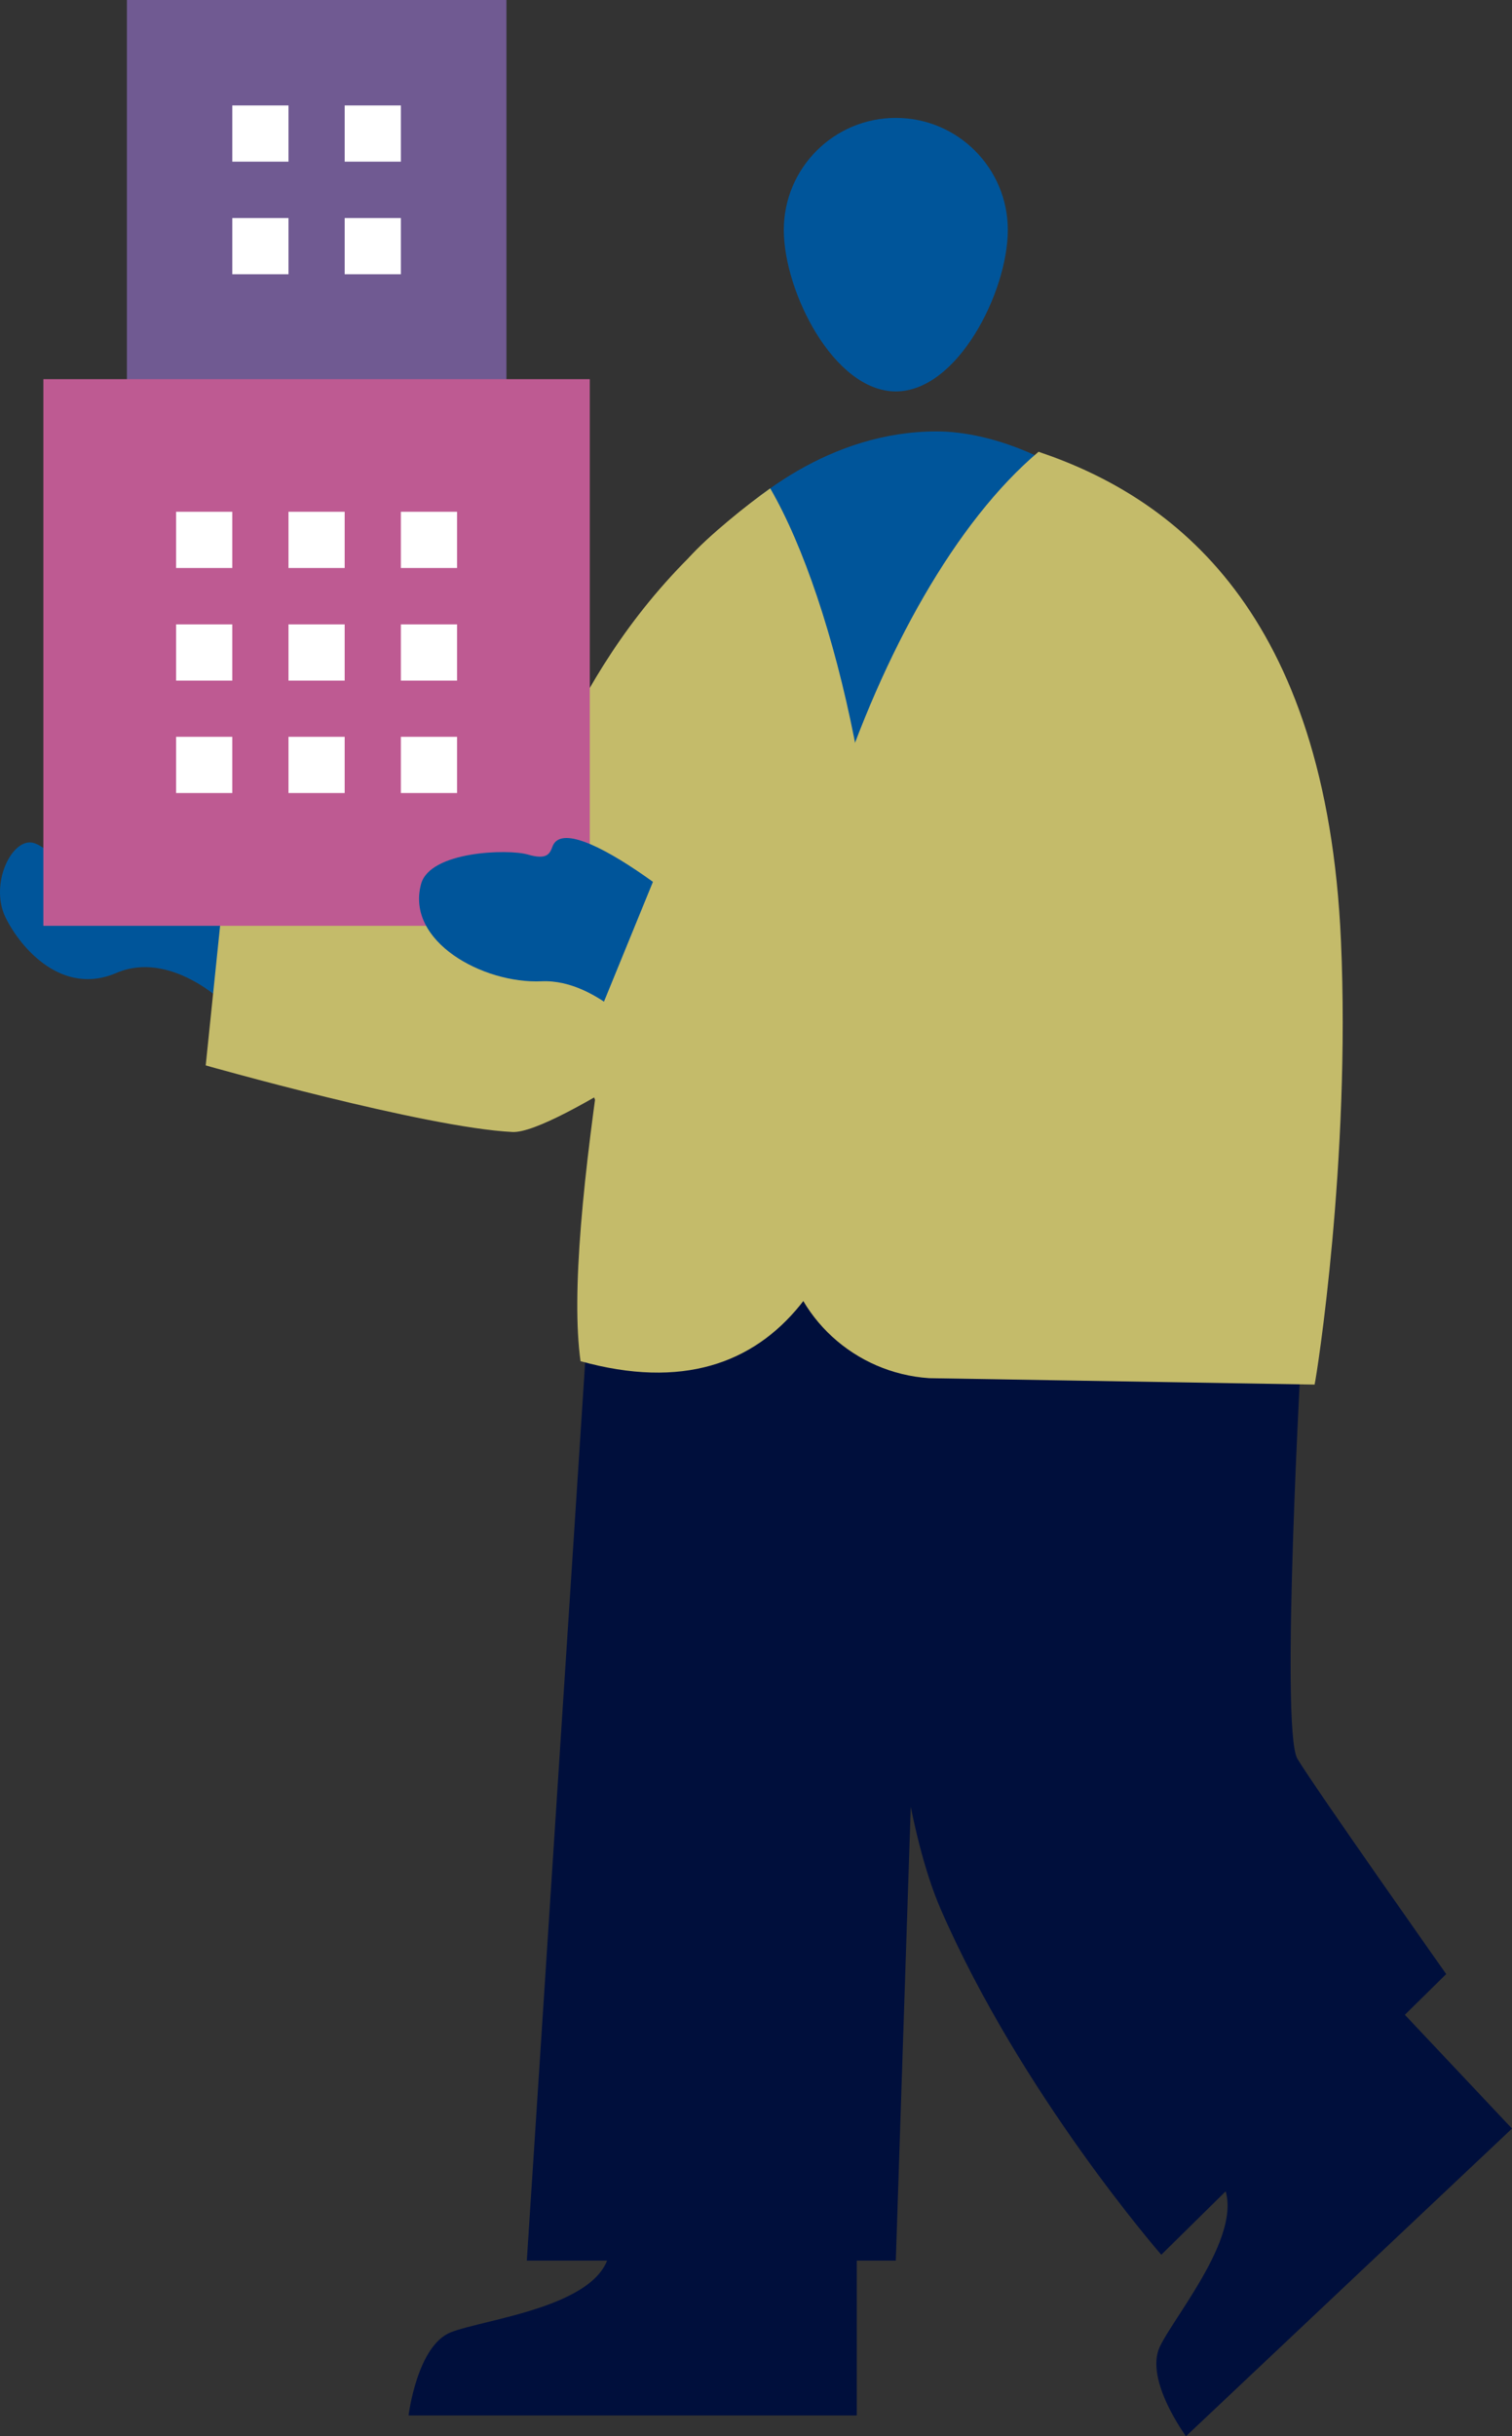 <?xml version="1.0" encoding="UTF-8"?>
<svg id="_レイヤー_2" data-name="レイヤー 2" xmlns="http://www.w3.org/2000/svg" viewBox="0 0 80.19 129.15">
  <rect x="0" y="0" width="80.19" height="129.15" fill="#333333" stroke="none"/>
  <g id="_デザイン" data-name="デザイン">
    <g>
      <path id="Path_2545" data-name="Path 2545" d="m14.82,47.22c-1.7-1.06-12.42-4.23-11.53-2.03s-.69-.62-1.76-.53c-1.07.08-2.04,2.35-1.23,3.99.81,1.64,3.01,4.16,5.87,2.93,2.85-1.23,5.72,1.59,5.72,1.59l2.93-5.95Z" fill="#00559a"/>
      <path id="Path_2546" data-name="Path 2546" d="m28.54,43.78c-4,0-16.21-1.07-16.21-1.07l-1.42,13.77s11.63,3.3,16.27,3.53c2.3.11,12.25-6.96,12.25-6.96l-10.88-9.27Z" fill="#c4bb6a"/>
      <path id="Path_2546-2" data-name="Path 2546" d="m26.54,45.78c3-5,4.73-12.97,14.32-19.89l-1.43,27.16s-4.88,5.73-6.88,7.73l-6-15Z" fill="#c4bb6a"/>
      <path d="m69.06,70.85l-23-5.68-14.78,3.26-3.34,51.41h19.57l1.5-45.56h-2.38s-.24,18.88,3.27,26.95c4.27,9.8,11.69,18.3,11.69,18.3l15.11-14.88s-6.95-9.85-7.89-11.41.25-22.39.25-22.39Z" fill="#000f3c"/>
      <path id="Path_2547" data-name="Path 2547" d="m66.62,61.56s3.02,12.05,1.98-10.44c-1.04-22.49-13.29-28.25-18.92-28.25s-10.03,3.58-12.17,6.02c-2.14,2.44-4.64,29.68-4.64,29.68l33.75,3Z" fill="#00559a"/>
      <path id="Ellipse_180" data-name="Ellipse 180" d="m53.45,12.19c0,3.28-2.66,8.56-5.94,8.56-3.28,0-5.94-5.28-5.94-8.56s2.66-5.94,5.94-5.94c3.28,0,5.94,2.66,5.94,5.94Z" fill="#00559a"/>
      <path id="Path_2550" data-name="Path 2550" d="m36.53,29.57c1-1.13,3.09-2.81,4.32-3.68,7.1,12.26,11.47,52.25-10.06,46.27-1-7.11,2.52-25.23,5.74-42.59Z" fill="#c4bb6a"/>
      <path id="Path_2552" data-name="Path 2552" d="m41.55,65.94c-1.95-14.37,4.79-34.61,13.53-41.99,7.11,2.39,15.27,8.4,16.04,25.95.51,11.56-1.28,23.01-1.4,23.5l-20.44-.34c-3.93-.26-7.2-3.22-7.73-7.12Z" fill="#c4bb6a"/>
      <g>
        <rect id="Rectangle_370" data-name="Rectangle 370" x="6.73" y="0" width="20.13" height="20.13" fill="#705a92"/>
        <rect id="Rectangle_371" data-name="Rectangle 371" x="12.32" y="5.59" width="2.98" height="2.98" fill="#fff"/>
        <rect id="Rectangle_372" data-name="Rectangle 372" x="18.28" y="5.59" width="2.98" height="2.98" fill="#fff"/>
        <rect id="Rectangle_373" data-name="Rectangle 373" x="12.32" y="11.56" width="2.98" height="2.98" fill="#fff"/>
        <rect id="Rectangle_374" data-name="Rectangle 374" x="18.28" y="11.56" width="2.98" height="2.98" fill="#fff"/>
        <rect id="Rectangle_376" data-name="Rectangle 376" x="2.3" y="20.1" width="28.98" height="28.98" fill="#be5a92"/>
        <rect id="Rectangle_377" data-name="Rectangle 377" x="9.34" y="33.1" width="2.98" height="2.98" fill="#fff"/>
        <rect id="Rectangle_378" data-name="Rectangle 378" x="15.3" y="33.1" width="2.98" height="2.98" fill="#fff"/>
        <rect id="Rectangle_379" data-name="Rectangle 379" x="9.34" y="39.06" width="2.98" height="2.98" fill="#fff"/>
        <rect id="Rectangle_380" data-name="Rectangle 380" x="15.3" y="39.06" width="2.98" height="2.98" fill="#fff"/>
        <rect id="Rectangle_381" data-name="Rectangle 381" x="21.26" y="33.1" width="2.98" height="2.98" fill="#fff"/>
        <rect id="Rectangle_382" data-name="Rectangle 382" x="21.26" y="39.06" width="2.98" height="2.98" fill="#fff"/>
        <rect id="Rectangle_383" data-name="Rectangle 383" x="9.34" y="27.13" width="2.98" height="2.98" fill="#fff"/>
        <rect id="Rectangle_384" data-name="Rectangle 384" x="15.3" y="27.13" width="2.98" height="2.98" fill="#fff"/>
        <rect id="Rectangle_385" data-name="Rectangle 385" x="21.26" y="27.13" width="2.98" height="2.98" fill="#fff"/>
      </g>
      <path id="Path_3527" data-name="Path 3527" d="m21.67,128.04s.45-3.69,2.24-4.4c1.79-.71,8.16-1.37,8.43-4.4h13.1v8.81h-23.77Z" fill="#000f3c"/>
      <path id="Path_3527-2" data-name="Path 3527" d="m62.9,129.15s-2.21-2.99-1.39-4.74c.82-1.75,5-6.6,3.11-8.99l9.53-8.99,6.04,6.41-17.29,16.31Z" fill="#000f3c"/>
      <path id="Path_2553" data-name="Path 2553" d="m39.37,50.86c-1.22-1.6-9.25-8.21-10.07-5.98-.14.38-.29.72-1.31.42s-5.19-.19-5.66,1.57c-.82,3.04,3.29,5.29,6.39,5.15,3.1-.14,5.8,3.37,5.8,3.37l4.84-4.53Z" fill="#00559a"/>
      <path id="Path_2554" data-name="Path 2554" d="m57.63,51.29c.39,4.25-2.22,8.8-6.42,9.46-4.19.67-20.63-4.1-20.63-4.1l4.6-11.25s22.05,1.63,22.45,5.89Z" fill="#c4bb6a"/>
    </g>
  </g>
</svg>